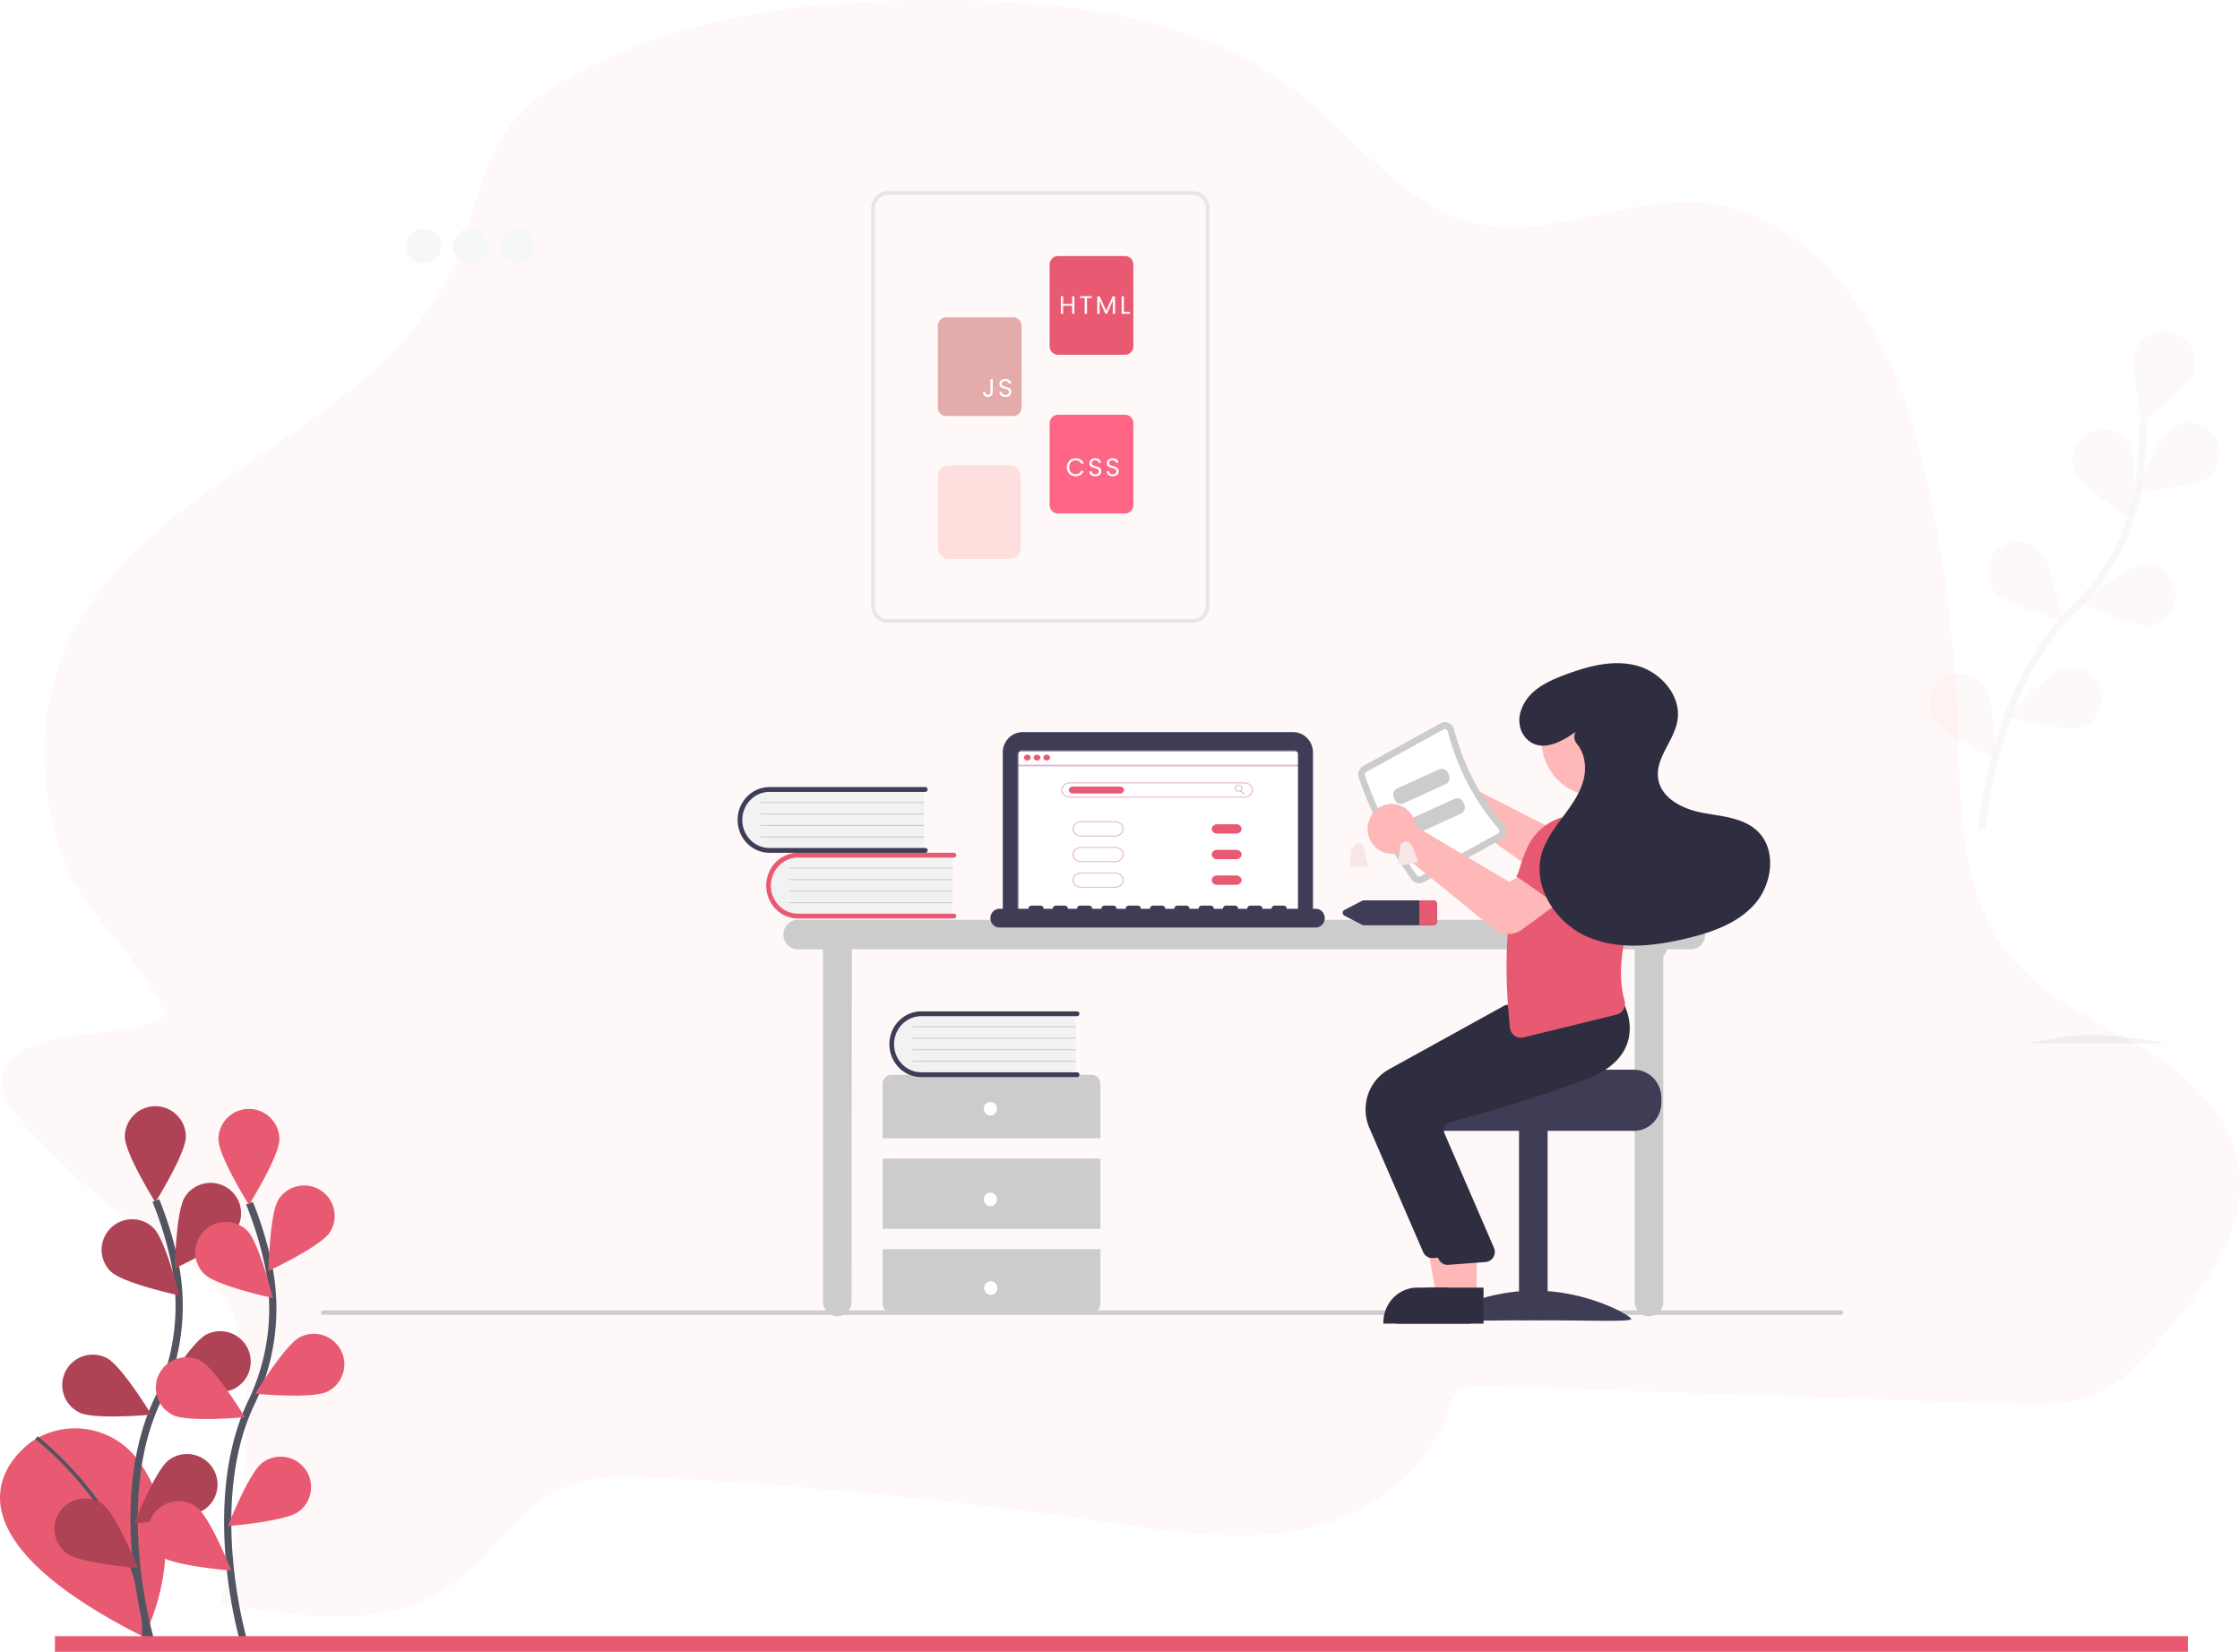<svg xmlns="http://www.w3.org/2000/svg" xmlns:xlink="http://www.w3.org/1999/xlink" width="621" height="458" fill="none" viewBox="0 0 621 458">
  <g clip-path="url(#a)">
    <path fill="#FFB9B9" d="M17.163 287.565C9.717 288.774.38 292.233.465 300.273c.044 4.079 2.756 7.557 5.393 10.538a200.346 200.346 0 0 0 38.055 33.58c6.714 4.544 13.931 8.89 18.392 15.913 4.462 7.023 5.585 15.962 5.939 24.467a187.895 187.895 0 0 1-7.037 59.666c21.86 4.159 46.241 7.804 64.459-5.331 10.908-7.867 18.286-21.046 30.442-26.501 8.116-3.645 17.306-3.323 26.154-2.858a1370.107 1370.107 0 0 1 125.343 12.398c17.455 2.542 35.245 5.418 52.514 2.133 17.269-3.286 34.258-14.004 40.625-31.38.98-2.678 1.861-5.666 4.058-7.277 1.986-1.439 4.586-1.407 6.999-1.321l145.87 5.009c7.992.273 16.263.496 23.579-2.789 7.092-3.181 12.547-9.299 17.796-15.293 12.007-13.675 24.92-30.499 21.389-49.059-2.823-14.878-15.444-25.274-27.96-32.551-12.516-7.278-26.322-13.235-35.518-24.87-13.992-17.711-13.44-43.059-14.309-66.038a366.533 366.533 0 0 0-7.663-61.885c-3.791-17.909-9.072-35.842-18.944-50.968-9.873-15.125-24.97-27.238-42.046-29.457-22.301-2.902-44.72 10.996-66.537 5.095-18.429-4.96-31.113-22.583-46.383-34.795C333.952 5.003 298.36.46 264.709.043 229.03-.409 192.408 3.2 160.607 19.936c-7.285 3.831-14.409 8.468-19.453 15.237-7.732 10.383-9.606 24.331-14.663 36.469-20.384 48.873-86.679 59.411-108.198 107.763-7.639 17.153-7.564 37.157-1.998 55.171 5.988 19.384 22.84 30.09 29.523 46.988-7.191 4.625-19.936 4.581-28.655 6.001Z" opacity=".1"/>
    <g opacity=".2">
      <path stroke="#535461" stroke-miterlimit="10" stroke-width="2" d="M549.493 229.933s2.978-39.531 25.341-61.011a60.05 60.05 0 0 0 17.89-33.53 100.984 100.984 0 0 0 1.241-18.43" opacity=".2"/>
      <path fill="#E85A71" d="M608 103.343c-1.65 4.34-14.334 14.016-14.334 14.016s-3.102-15.627-1.464-19.985a8.454 8.454 0 0 1 15.603-.487 8.427 8.427 0 0 1 .201 6.456H608Zm3.922 29.08c-3.754 2.765-19.658 3.98-19.658 3.98s5.889-14.81 9.643-17.575a8.455 8.455 0 0 1 9.374-.427 8.43 8.43 0 0 1 3.983 8.488 8.44 8.44 0 0 1-3.342 5.528v.006Zm-16.189 41.05c-4.641.49-18.982-6.478-18.982-6.478s12.566-9.813 17.201-10.309a8.442 8.442 0 0 1 9.292 7.504 8.431 8.431 0 0 1-1.831 6.195 8.453 8.453 0 0 1-5.68 3.088Zm-19.248 28.304c-4.493 1.24-19.807-3.18-19.807-3.18s10.723-11.778 15.215-13.061a8.458 8.458 0 0 1 6.42.756 8.445 8.445 0 0 1 4.265 8.353 8.426 8.426 0 0 1-3.157 5.636 8.442 8.442 0 0 1-2.936 1.496Zm-1.13-70.792c1.98 4.221 15.37 12.875 15.37 12.875s1.905-15.82-.074-20.041a8.414 8.414 0 0 0-1.955-2.651 8.447 8.447 0 0 0-11.933.546 8.437 8.437 0 0 0-1.408 9.271Zm-22.096 33.387c3.152 3.435 18.522 7.693 18.522 7.693s-2.922-15.665-6.074-19.099a8.452 8.452 0 0 0-11.936-.517 8.435 8.435 0 0 0-.518 11.923h.006Zm-17.014 35.39c2.525 3.918 16.958 10.706 16.958 10.706s-.229-15.931-2.755-19.837a8.458 8.458 0 0 0-11.678-2.523 8.44 8.44 0 0 0-3.681 5.311 8.431 8.431 0 0 0 1.156 6.356v-.013Z" opacity=".2"/>
    </g>
    <path fill="#F6F7F9" d="M117.5 73.099a4.856 4.856 0 0 0 4.859-4.854 4.856 4.856 0 0 0-4.859-4.854 4.856 4.856 0 0 0-4.858 4.854 4.856 4.856 0 0 0 4.858 4.854Zm12.944 0a4.856 4.856 0 0 0 4.858-4.854 4.856 4.856 0 0 0-4.858-4.854 4.856 4.856 0 0 0-4.859 4.854 4.856 4.856 0 0 0 4.859 4.854Zm12.95 0a4.856 4.856 0 0 0 4.858-4.854 4.856 4.856 0 0 0-4.858-4.854 4.856 4.856 0 0 0-4.859 4.854 4.856 4.856 0 0 0 4.859 4.854Z"/>
    <path fill="#E85A71" d="M9.692 399.104s-35.778 21.566 30.176 54.768c0 0 14.532-26.954-1.533-48.929a21.675 21.675 0 0 0-28.103-6.149l-.54.31Z"/>
    <path stroke="#535461" stroke-miterlimit="10" d="M10.102 398.645s30.622 23.401 29.784 55.22"/>
    <path stroke="#535461" stroke-miterlimit="10" stroke-width="2" d="M41.6 454.262s-11.213-38.056 2.084-66.019a60.016 60.016 0 0 0 4.865-37.684 100.966 100.966 0 0 0-5.343-17.686"/>
    <path fill="#E85A71" d="M51.508 315.163c0 4.661-8.445 18.175-8.445 18.175s-8.445-13.514-8.445-18.175c0-2.239.89-4.385 2.475-5.968a8.452 8.452 0 0 1 14.422 5.968h-.007ZM65.47 341c-2.538 3.912-16.977 10.669-16.977 10.669s.26-15.932 2.799-19.837a8.453 8.453 0 0 1 11.681-2.495 8.442 8.442 0 0 1 3.668 5.318 8.43 8.43 0 0 1-1.17 6.351V341Zm-.608 44.112c-4.163 2.102-20.048.62-20.048.62s8.277-13.638 12.44-15.72a8.451 8.451 0 0 1 11.347 3.735 8.438 8.438 0 0 1-3.739 11.334v.031Zm-7.986 33.276c-3.723 2.771-19.651 4.024-19.651 4.024s5.851-14.822 9.605-17.593a8.454 8.454 0 0 1 11.815 1.767 8.438 8.438 0 0 1 1.562 6.267 8.437 8.437 0 0 1-3.33 5.535Zm-26.117-65.814c3.345 3.248 18.938 6.614 18.938 6.614s-3.816-15.497-7.167-18.721a8.456 8.456 0 0 0-11.954.164 8.45 8.45 0 0 0-2.394 6.006 8.432 8.432 0 0 0 2.558 5.937h.019Zm-8.849 39.035c4.164 2.101 20.049.62 20.049.62s-8.278-13.638-12.442-15.721a8.448 8.448 0 0 0-11.346 3.735 8.431 8.431 0 0 0 3.74 11.335v.031Zm-3.381 39.116c3.723 2.771 19.651 4.023 19.651 4.023s-5.851-14.822-9.605-17.593a8.454 8.454 0 0 0-11.815 1.767 8.432 8.432 0 0 0 1.769 11.803Z"/>
    <path fill="#000" d="M51.508 315.163c0 4.661-8.445 18.175-8.445 18.175s-8.445-13.514-8.445-18.175c0-2.239.89-4.385 2.475-5.968a8.452 8.452 0 0 1 14.422 5.968h-.007ZM65.47 341c-2.538 3.912-16.977 10.669-16.977 10.669s.26-15.932 2.799-19.837a8.453 8.453 0 0 1 11.681-2.495 8.442 8.442 0 0 1 3.668 5.318 8.43 8.43 0 0 1-1.17 6.351V341Zm-.608 44.112c-4.163 2.102-20.048.62-20.048.62s8.277-13.638 12.44-15.72a8.451 8.451 0 0 1 11.347 3.735 8.438 8.438 0 0 1-3.739 11.334v.031Zm-7.986 33.276c-3.723 2.771-19.651 4.024-19.651 4.024s5.851-14.822 9.605-17.593a8.454 8.454 0 0 1 11.815 1.767 8.438 8.438 0 0 1 1.562 6.267 8.437 8.437 0 0 1-3.33 5.535Zm-26.117-65.814c3.345 3.248 18.938 6.614 18.938 6.614s-3.816-15.497-7.167-18.721a8.456 8.456 0 0 0-11.954.164 8.45 8.45 0 0 0-2.394 6.006 8.432 8.432 0 0 0 2.558 5.937h.019Zm-8.849 39.035c4.164 2.101 20.049.62 20.049.62s-8.278-13.638-12.442-15.721a8.448 8.448 0 0 0-11.346 3.735 8.431 8.431 0 0 0 3.74 11.335v.031Zm-3.381 39.116c3.723 2.771 19.651 4.023 19.651 4.023s-5.851-14.822-9.605-17.593a8.454 8.454 0 0 0-11.815 1.767 8.432 8.432 0 0 0 1.769 11.803Z" opacity=".25"/>
    <path stroke="#535461" stroke-miterlimit="10" stroke-width="2" d="M67.542 454.987s-11.213-38.03 2.103-66.019a60.015 60.015 0 0 0 4.865-37.684 100.981 100.981 0 0 0-5.342-17.685"/>
    <path fill="#E85A71" d="M77.452 315.907c0 4.661-8.445 18.175-8.445 18.175s-8.446-13.514-8.446-18.175c0-2.239.89-4.385 2.475-5.968a8.451 8.451 0 0 1 14.422 5.968h-.006Zm13.968 25.812c-2.538 3.912-16.978 10.669-16.978 10.669s.261-15.932 2.799-19.837a8.451 8.451 0 0 1 11.681-2.495 8.432 8.432 0 0 1 2.498 11.67v-.007Zm-.615 44.112c-4.163 2.102-20.048.62-20.048.62s8.277-13.638 12.441-15.721a8.474 8.474 0 0 1 9.33 1.151 8.447 8.447 0 0 1-1.723 13.95Zm-7.985 33.283c-3.724 2.771-19.652 4.023-19.652 4.023s5.851-14.822 9.605-17.593a8.453 8.453 0 0 1 11.815 1.767 8.436 8.436 0 0 1 .448 9.366 8.439 8.439 0 0 1-2.216 2.437Zm-26.106-65.821c3.345 3.248 18.938 6.614 18.938 6.614s-3.816-15.497-7.167-18.721a8.471 8.471 0 0 0-9.237-1.704 8.46 8.46 0 0 0-4.512 4.633 8.442 8.442 0 0 0 1.96 9.178h.018Zm-8.861 39.035c4.164 2.101 20.05.62 20.05.62s-8.279-13.638-12.442-15.721a8.456 8.456 0 0 0-6.447-.48 8.445 8.445 0 0 0-4.9 4.215 8.431 8.431 0 0 0 3.74 11.335v.031Zm-3.381 39.122c3.723 2.771 19.652 4.023 19.652 4.023s-5.852-14.822-9.606-17.593a8.454 8.454 0 0 0-11.814 1.767 8.432 8.432 0 0 0 1.768 11.803Zm562.101 22.211H15.227V458h591.346v-4.339Z"/>
    <path fill="#000" d="M561.903 289.263s1.954-.471 11.746-1.94c9.792-1.469 26.936 1.959 26.936 1.959" opacity=".05"/>
    <g clip-path="url(#b)">
      <path fill="#CCC" d="M510.39 364.592H89.61a.6.6 0 0 1-.431-.184.639.639 0 0 1 0-.888.6.6 0 0 1 .43-.184H510.39c.162 0 .317.066.431.184a.636.636 0 0 1 0 .888.599.599 0 0 1-.431.184Z"/>
      <path fill="#CCC" d="M468.742 255.041h-247.59a3.91 3.91 0 0 0-2.803 1.195 4.15 4.15 0 0 0-1.161 2.888 4.15 4.15 0 0 0 1.161 2.887 3.91 3.91 0 0 0 2.803 1.196h7.013v97.678c0 1.083.418 2.121 1.161 2.887a3.91 3.91 0 0 0 2.803 1.196c1.052 0 2.06-.431 2.803-1.196a4.148 4.148 0 0 0 1.161-2.887l.06-97.678h217.038v97.678c0 1.083.418 2.121 1.161 2.887a3.91 3.91 0 0 0 2.803 1.196c1.052 0 2.06-.431 2.803-1.196a4.143 4.143 0 0 0 1.161-2.887v-95.526l1.153-2.152h6.47a3.91 3.91 0 0 0 2.803-1.196 4.15 4.15 0 0 0 1.161-2.887 4.15 4.15 0 0 0-1.161-2.888 3.91 3.91 0 0 0-2.803-1.195Z"/>
      <path fill="#3F3D56" d="M358.52 257h-75.04a5.4 5.4 0 0 1-3.873-1.66 5.766 5.766 0 0 1-1.607-4.001v-42.678a5.766 5.766 0 0 1 1.607-4.001 5.4 5.4 0 0 1 3.873-1.66h75.04a5.4 5.4 0 0 1 3.873 1.66 5.766 5.766 0 0 1 1.607 4.001v42.678a5.766 5.766 0 0 1-1.607 4.001 5.4 5.4 0 0 1-3.873 1.66Z"/>
      <path fill="#fff" d="M358.73 208h-75.46a1.26 1.26 0 0 0-.897.381 1.314 1.314 0 0 0-.373.915v42.408c.001.343.135.672.373.915s.56.38.897.381h75.46a1.26 1.26 0 0 0 .897-.381c.238-.243.372-.572.373-.915v-42.408a1.314 1.314 0 0 0-.373-.915 1.26 1.26 0 0 0-.897-.381Z"/>
      <path fill="#3F3D56" d="M364.738 251.969h-8.006a.878.878 0 0 0-.246-.613.831.831 0 0 0-.596-.255h-2.528a.83.83 0 0 0-.596.255.879.879 0 0 0-.247.613h-2.528a.879.879 0 0 0-.247-.613.83.83 0 0 0-.596-.255h-2.528a.83.83 0 0 0-.595.255.879.879 0 0 0-.247.613h-2.528a.879.879 0 0 0-.247-.613.83.83 0 0 0-.596-.255h-2.528a.831.831 0 0 0-.596.255.879.879 0 0 0-.247.613h-2.528a.878.878 0 0 0-.246-.613.831.831 0 0 0-.596-.255h-2.528a.83.83 0 0 0-.596.255.879.879 0 0 0-.247.613h-2.528a.879.879 0 0 0-.247-.613.83.83 0 0 0-.596-.255h-2.528a.83.83 0 0 0-.595.255.879.879 0 0 0-.247.613h-2.528a.879.879 0 0 0-.247-.613.83.83 0 0 0-.596-.255h-2.528a.831.831 0 0 0-.596.255.879.879 0 0 0-.247.613h-2.528a.878.878 0 0 0-.246-.613.831.831 0 0 0-.596-.255h-2.528a.83.83 0 0 0-.596.255.879.879 0 0 0-.247.613h-2.528a.879.879 0 0 0-.247-.613.83.83 0 0 0-.596-.255h-2.528a.833.833 0 0 0-.596.255.878.878 0 0 0-.246.613h-2.528a.879.879 0 0 0-.247-.613.831.831 0 0 0-.596-.255h-2.528a.83.83 0 0 0-.596.255.879.879 0 0 0-.247.613h-2.528a.875.875 0 0 0-.247-.613.83.83 0 0 0-.595-.255h-2.528a.83.83 0 0 0-.596.255.879.879 0 0 0-.247.613h-2.528a.879.879 0 0 0-.247-.613.83.83 0 0 0-.596-.255h-2.528a.831.831 0 0 0-.596.255.878.878 0 0 0-.246.613H277.1a2.491 2.491 0 0 0-1.785.764 2.647 2.647 0 0 0-.739 1.84c0 .69.266 1.352.739 1.84a2.491 2.491 0 0 0 1.785.764h87.638c.67 0 1.313-.274 1.787-.762a2.643 2.643 0 0 0 .741-1.842 2.64 2.64 0 0 0-.741-1.841 2.492 2.492 0 0 0-1.787-.763Z"/>
      <path fill="#F2F2F2" d="M264.068 236.847v17.291h-42.055a8.189 8.189 0 0 1-3.302-.57 8.374 8.374 0 0 1-2.824-1.853 8.658 8.658 0 0 1-1.896-2.843 8.865 8.865 0 0 1-.668-3.38c0-1.161.227-2.31.668-3.379a8.658 8.658 0 0 1 1.896-2.843 8.36 8.36 0 0 1 2.824-1.853 8.189 8.189 0 0 1 3.302-.57h42.055Z"/>
      <path fill="#E85A71" d="M265.102 254.005a.676.676 0 0 1-.189.47.637.637 0 0 1-.457.195h-43.191a8.713 8.713 0 0 1-6.254-2.669 9.248 9.248 0 0 1-2.591-6.442c0-2.416.932-4.733 2.591-6.442a8.713 8.713 0 0 1 6.254-2.669h43.191a.64.64 0 0 1 .457.195.677.677 0 0 1 0 .941.64.64 0 0 1-.457.195h-43.191a7.44 7.44 0 0 0-5.337 2.281 7.902 7.902 0 0 0-2.21 5.499c0 2.063.795 4.041 2.21 5.499a7.445 7.445 0 0 0 5.337 2.282h43.191c.171 0 .336.07.457.195a.674.674 0 0 1 .189.47Z"/>
      <path fill="#CCC" d="M264.069 240.837h-45.193a.129.129 0 0 1-.092-.038.144.144 0 0 1-.038-.095.139.139 0 0 1 .038-.094.15.15 0 0 1 .042-.029.144.144 0 0 1 .05-.01h45.193a.132.132 0 0 1 .128.133.136.136 0 0 1-.037.094.126.126 0 0 1-.091.039Zm0 3.193h-45.193a.144.144 0 0 1-.05-.01.15.15 0 0 1-.042-.029.139.139 0 0 1-.038-.094.144.144 0 0 1 .038-.095.129.129 0 0 1 .092-.038h45.193c.034 0 .067.014.091.039a.136.136 0 0 1 0 .187.132.132 0 0 1-.091.04Zm0 3.192h-45.193a.144.144 0 0 1-.05-.01.15.15 0 0 1-.042-.029.139.139 0 0 1-.038-.094.134.134 0 0 1 .08-.124.123.123 0 0 1 .05-.009h45.193c.034 0 .067.014.091.039a.134.134 0 0 1 .037.094.132.132 0 0 1-.128.133Zm0 3.192h-45.193a.144.144 0 0 1-.05-.01.15.15 0 0 1-.042-.029.139.139 0 0 1-.038-.094.144.144 0 0 1 .038-.095.129.129 0 0 1 .092-.038h45.193c.034 0 .067.014.091.039a.136.136 0 0 1 .037.094.132.132 0 0 1-.128.133Z"/>
      <path fill="#F2F2F2" d="M256.141 218.631v17.29h-42.055a8.176 8.176 0 0 1-3.303-.569 8.387 8.387 0 0 1-2.824-1.854 8.644 8.644 0 0 1-1.896-2.842 8.886 8.886 0 0 1 0-6.76 8.654 8.654 0 0 1 1.896-2.842 8.369 8.369 0 0 1 2.824-1.853 8.176 8.176 0 0 1 3.303-.57h42.055Z"/>
      <path fill="#3F3D56" d="M257.174 235.788a.677.677 0 0 1-.189.471.638.638 0 0 1-.457.194h-43.191a8.62 8.62 0 0 1-3.385-.693 8.83 8.83 0 0 1-2.869-1.975 9.127 9.127 0 0 1-1.918-2.956 9.356 9.356 0 0 1 0-6.973 9.138 9.138 0 0 1 1.918-2.956 8.83 8.83 0 0 1 2.869-1.975 8.639 8.639 0 0 1 3.385-.693h43.191c.172 0 .336.07.457.195a.676.676 0 0 1 0 .94.635.635 0 0 1-.457.195h-43.191a7.444 7.444 0 0 0-5.337 2.281 7.902 7.902 0 0 0-2.21 5.5c0 2.062.795 4.04 2.21 5.499a7.444 7.444 0 0 0 5.337 2.281h43.191c.172 0 .336.07.457.195a.676.676 0 0 1 .189.47Z"/>
      <path fill="#CCC" d="M256.141 222.621h-45.193a.134.134 0 0 1-.049-.01.155.155 0 0 1-.043-.029.139.139 0 0 1-.038-.094.145.145 0 0 1 .038-.095.133.133 0 0 1 .092-.038h45.193c.034 0 .067.014.091.039a.136.136 0 0 1 .037.094.132.132 0 0 1-.128.133Zm0 3.192h-45.193a.133.133 0 0 1-.092-.038.145.145 0 0 1-.038-.095.139.139 0 0 1 .038-.094.136.136 0 0 1 .043-.029.116.116 0 0 1 .049-.01h45.193c.034 0 .067.014.091.039a.136.136 0 0 1 .037.094.136.136 0 0 1-.037.094.126.126 0 0 1-.091.039Zm0 3.192h-45.193a.116.116 0 0 1-.049-.01.136.136 0 0 1-.043-.029.139.139 0 0 1-.038-.094.139.139 0 0 1 .038-.094.121.121 0 0 1 .043-.029.116.116 0 0 1 .049-.01h45.193c.034 0 .067.014.091.039a.136.136 0 0 1 .037.094.136.136 0 0 1-.037.094.126.126 0 0 1-.091.039Zm0 3.192h-45.193a.133.133 0 0 1-.092-.038.145.145 0 0 1-.038-.095.139.139 0 0 1 .038-.094.136.136 0 0 1 .043-.029.116.116 0 0 1 .049-.01h45.193c.034 0 .067.014.091.039a.136.136 0 0 1 .037.094.136.136 0 0 1-.037.094.126.126 0 0 1-.091.039Zm48.922 83.399V300.52c0-.666-.257-1.305-.714-1.777a2.405 2.405 0 0 0-1.725-.735H247.13c-.647 0-1.268.264-1.725.735a2.552 2.552 0 0 0-.715 1.777v15.076h60.373Zm0 5.653H244.69v19.473h60.373v-19.473Zm-60.373 25.126v15.076c0 .667.257 1.306.715 1.777a2.404 2.404 0 0 0 1.725.736h55.494c.647 0 1.267-.265 1.725-.736.457-.471.714-1.11.714-1.777v-15.076H244.69Z"/>
      <path fill="#fff" d="M274.572 309.314c1.011 0 1.83-.843 1.83-1.884s-.819-1.885-1.83-1.885c-1.01 0-1.829.844-1.829 1.885s.819 1.884 1.829 1.884Zm0 25.127c1.011 0 1.83-.844 1.83-1.885s-.819-1.884-1.83-1.884c-1.01 0-1.829.843-1.829 1.884s.819 1.885 1.829 1.885Zm.098 24.594c1.011 0 1.83-.844 1.83-1.885s-.819-1.884-1.83-1.884c-1.01 0-1.829.843-1.829 1.884s.819 1.885 1.829 1.885Z"/>
      <path fill="#F2F2F2" d="M298.219 280.818v17.291h-42.055a8.193 8.193 0 0 1-3.303-.57 8.37 8.37 0 0 1-2.823-1.853 8.677 8.677 0 0 1-1.897-2.843 8.883 8.883 0 0 1 0-6.759 8.677 8.677 0 0 1 1.897-2.843 8.355 8.355 0 0 1 2.823-1.853 8.193 8.193 0 0 1 3.303-.57h42.055Z"/>
      <path fill="#3F3D56" d="M299.252 297.976a.676.676 0 0 1-.189.47.64.64 0 0 1-.457.195h-43.191a8.612 8.612 0 0 1-3.387-.692 8.825 8.825 0 0 1-2.872-1.974 9.137 9.137 0 0 1-1.92-2.957 9.387 9.387 0 0 1-.674-3.488 9.387 9.387 0 0 1 .674-3.488 9.137 9.137 0 0 1 1.92-2.957 8.825 8.825 0 0 1 2.872-1.974 8.612 8.612 0 0 1 3.387-.692h43.191c.171 0 .336.07.457.195a.676.676 0 0 1 0 .94.637.637 0 0 1-.457.195h-43.191a7.445 7.445 0 0 0-5.337 2.282 7.902 7.902 0 0 0-2.21 5.499c0 2.062.795 4.04 2.21 5.499a7.445 7.445 0 0 0 5.337 2.282h43.191a.64.64 0 0 1 .457.194.677.677 0 0 1 .189.471Z"/>
      <path fill="#CCC" d="M298.219 284.808h-45.193a.124.124 0 0 1-.092-.039.123.123 0 0 1-.028-.043.125.125 0 0 1-.01-.051c0-.017.003-.035.01-.051a.132.132 0 0 1 .07-.072.124.124 0 0 1 .05-.01h45.193c.034 0 .067.014.091.039a.136.136 0 0 1 .037.094.136.136 0 0 1-.037.094.126.126 0 0 1-.091.039Zm0 3.192h-45.193a.123.123 0 0 1-.05-.009.133.133 0 0 1-.08-.124c0-.017.003-.035.01-.051a.123.123 0 0 1 .028-.043.15.15 0 0 1 .042-.029.144.144 0 0 1 .05-.01h45.193a.132.132 0 0 1 .128.133.134.134 0 0 1-.037.094.126.126 0 0 1-.091.039Zm0 3.192h-45.193a.143.143 0 0 1-.05-.009.127.127 0 0 1-.07-.073.125.125 0 0 1-.01-.051c0-.017.003-.035.01-.051a.123.123 0 0 1 .028-.043.15.15 0 0 1 .042-.029.144.144 0 0 1 .05-.01h45.193a.132.132 0 0 1 .128.133.134.134 0 0 1-.037.094.126.126 0 0 1-.091.039Zm0 3.193h-45.193a.144.144 0 0 1-.05-.01.15.15 0 0 1-.042-.029.132.132 0 0 1-.038-.094.134.134 0 0 1 .08-.124.123.123 0 0 1 .05-.009h45.193c.034 0 .067.014.091.039a.134.134 0 0 1 .037.094.132.132 0 0 1-.128.133Z"/>
      <path fill="#E6E6E6" d="M241.524 167.966V57.725a4.805 4.805 0 0 1 1.345-3.34A4.526 4.526 0 0 1 246.111 53h84.601c1.216.001 2.381.5 3.241 1.385a4.8 4.8 0 0 1 1.345 3.34v110.241a4.802 4.802 0 0 1-1.345 3.339 4.52 4.52 0 0 1-3.241 1.385h-84.601a4.523 4.523 0 0 1-3.242-1.385 4.806 4.806 0 0 1-1.345-3.339Zm4.587-113.916a3.519 3.519 0 0 0-2.521 1.077 3.734 3.734 0 0 0-1.046 2.598v110.241a3.735 3.735 0 0 0 1.046 2.597 3.522 3.522 0 0 0 2.521 1.078h84.601a3.524 3.524 0 0 0 2.521-1.078 3.735 3.735 0 0 0 1.046-2.597V57.725a3.734 3.734 0 0 0-1.046-2.598 3.52 3.52 0 0 0-2.521-1.077h-84.601Z"/>
      <path fill="#E85A71" d="M291 95.998V73.362a2.402 2.402 0 0 1 .672-1.67 2.263 2.263 0 0 1 1.621-.692h18.623c.608 0 1.191.25 1.621.693a2.4 2.4 0 0 1 .672 1.67v22.635a2.402 2.402 0 0 1-.672 1.67 2.263 2.263 0 0 1-1.621.693h-18.623a2.264 2.264 0 0 1-1.621-.693 2.402 2.402 0 0 1-.672-1.67Z"/>
      <path fill="#FCFAFA" d="M297.865 82.121V87h-.637v-2.212h-2.485V87h-.637v-4.879h.637v2.142h2.485v-2.142h.637Zm4.818 0v.518h-1.33V87h-.637v-4.361h-1.337v-.518h3.304Zm6.46.035V87h-.637v-3.612L306.896 87h-.448l-1.617-3.619V87h-.637v-4.844h.686l1.792 4.004 1.792-4.004h.679Zm2.445 4.326h1.708V87h-2.345v-4.879h.637v4.361Z"/>
      <path fill="#E4ABAB" d="M260 112.998V90.362a2.406 2.406 0 0 1 .672-1.67 2.263 2.263 0 0 1 1.621-.692h18.623c.608 0 1.191.25 1.621.693a2.4 2.4 0 0 1 .672 1.67v22.635a2.402 2.402 0 0 1-.672 1.67 2.264 2.264 0 0 1-1.621.693h-18.623a2.264 2.264 0 0 1-1.621-.693 2.406 2.406 0 0 1-.672-1.67Z"/>
      <path fill="#FF6584" d="M291 139.998v-22.636a2.406 2.406 0 0 1 .672-1.669 2.264 2.264 0 0 1 1.621-.693h18.623c.608.001 1.191.25 1.621.693.429.443.671 1.043.672 1.669v22.636a2.406 2.406 0 0 1-.672 1.67 2.264 2.264 0 0 1-1.621.693h-18.623a2.264 2.264 0 0 1-1.621-.693 2.406 2.406 0 0 1-.672-1.67Z"/>
      <path fill="#fff" d="M295.762 129.557c0-.476.107-.903.322-1.281.214-.383.506-.681.875-.896a2.436 2.436 0 0 1 1.239-.322c.532 0 .996.128 1.393.385.396.257.686.621.868 1.092h-.763a1.535 1.535 0 0 0-.588-.679c-.252-.159-.556-.238-.91-.238-.341 0-.647.079-.917.238a1.659 1.659 0 0 0-.637.679c-.154.289-.231.63-.231 1.022 0 .387.077.728.231 1.022.154.289.366.513.637.672.27.159.576.238.917.238.354 0 .658-.077.91-.231.256-.159.452-.385.588-.679h.763a2.213 2.213 0 0 1-.868 1.085c-.397.252-.861.378-1.393.378-.453 0-.866-.105-1.239-.315a2.35 2.35 0 0 1-.875-.889 2.544 2.544 0 0 1-.322-1.281Zm7.919 2.492a2.15 2.15 0 0 1-.868-.168 1.485 1.485 0 0 1-.595-.476 1.243 1.243 0 0 1-.224-.707h.679a.92.92 0 0 0 .28.581c.168.154.411.231.728.231.304 0 .542-.075.714-.224a.742.742 0 0 0 .266-.588.662.662 0 0 0-.154-.455.979.979 0 0 0-.385-.266 5.884 5.884 0 0 0-.623-.196 5.66 5.66 0 0 1-.777-.252 1.296 1.296 0 0 1-.497-.392c-.135-.182-.203-.425-.203-.728a1.257 1.257 0 0 1 .77-1.183c.248-.112.53-.168.847-.168.458 0 .831.114 1.12.343.294.229.46.532.497.91h-.7a.74.74 0 0 0-.294-.49c-.172-.145-.401-.217-.686-.217-.266 0-.483.07-.651.21-.168.135-.252.327-.252.574 0 .177.049.322.147.434.103.112.227.198.371.259.15.056.357.121.623.196.322.089.581.177.777.266.196.084.364.217.504.399.14.177.21.42.21.728 0 .238-.063.462-.189.672-.126.21-.312.38-.56.511a1.843 1.843 0 0 1-.875.196Zm4.836 0a2.15 2.15 0 0 1-.868-.168 1.485 1.485 0 0 1-.595-.476 1.235 1.235 0 0 1-.224-.707h.679a.915.915 0 0 0 .28.581c.168.154.411.231.728.231.303 0 .541-.075.714-.224a.745.745 0 0 0 .266-.588.662.662 0 0 0-.154-.455.986.986 0 0 0-.385-.266 5.96 5.96 0 0 0-.623-.196 5.66 5.66 0 0 1-.777-.252 1.296 1.296 0 0 1-.497-.392c-.135-.182-.203-.425-.203-.728a1.257 1.257 0 0 1 .77-1.183c.247-.112.53-.168.847-.168.457 0 .831.114 1.12.343.294.229.46.532.497.91h-.7a.74.74 0 0 0-.294-.49c-.173-.145-.401-.217-.686-.217-.266 0-.483.07-.651.21-.168.135-.252.327-.252.574 0 .177.049.322.147.434.103.112.226.198.371.259.149.056.357.121.623.196.322.089.581.177.777.266.196.084.364.217.504.399.14.177.21.42.21.728 0 .238-.063.462-.189.672-.126.21-.313.38-.56.511a1.843 1.843 0 0 1-.875.196Z"/>
      <path fill="#3F3D56" d="M397.306 249.64h-19.161c-.182 0-.361.043-.524.125l-4.836 2.494a.889.889 0 0 0-.391.335.928.928 0 0 0 0 1.001.889.889 0 0 0 .391.335l4.836 2.494c.163.083.342.126.524.125h19.161a.986.986 0 0 0 .722-.256c.198-.18.32-.433.339-.705v-4.987a1.052 1.052 0 0 0-.339-.705.986.986 0 0 0-.722-.256Z"/>
      <path fill="#E85A71" d="M398.367 250.601v4.987a1.052 1.052 0 0 1-.339.705.986.986 0 0 1-.722.256h-3.818v-6.91h3.818a.991.991 0 0 1 .722.257c.198.18.32.433.339.705Z"/>
      <path fill="#FFB8B8" d="M397.161 212.327a6.543 6.543 0 0 1 5.485.077 6.74 6.74 0 0 1 2.241 1.737 6.992 6.992 0 0 1 1.355 2.529c.085.296.151.597.195.902l26.795 13.686 6.201-4.233 7.715 9.15-9.468 7.92a6.678 6.678 0 0 1-4.004 1.545 6.652 6.652 0 0 1-4.107-1.222l-27.186-19.365a6.227 6.227 0 0 1-.619.232 6.516 6.516 0 0 1-2.795.24 6.568 6.568 0 0 1-2.646-.958 6.79 6.79 0 0 1-2.035-1.988 7.016 7.016 0 0 1-1.068-2.671 6.981 6.981 0 0 1-.099-.842 7.091 7.091 0 0 1 .994-4.022 6.79 6.79 0 0 1 3.046-2.717Z"/>
      <path fill="#3F3D56" d="M452.97 296.593h-29.278c0 .867-30.174 1.571-30.174 1.571a7.92 7.92 0 0 0-1.287 1.256 7.944 7.944 0 0 0-1.769 5.025v1.257a7.976 7.976 0 0 0 2.234 5.551 7.512 7.512 0 0 0 5.389 2.3h54.885a7.514 7.514 0 0 0 5.388-2.301 7.978 7.978 0 0 0 2.234-5.55v-1.257a7.98 7.98 0 0 0-2.235-5.549 7.524 7.524 0 0 0-5.387-2.303Z"/>
      <path fill="#3F3D56" d="M421.122 366.006h7.928v-52.765h-7.928v52.765Z"/>
      <path fill="#3F3D56" d="M398.559 365.72c0 .882 12.013.341 26.832.341s26.832.541 26.832-.341c0-.883-12.013-7.879-26.832-7.879s-26.832 6.996-26.832 7.879Z"/>
      <path fill="#FFB8B8" d="m405.715 359.535-7.476-.001-3.557-19.973 11.034.001-.001 19.973Z"/>
      <path fill="#2F2E41" d="m407.622 367-24.106-.001v-.314c0-1.269.242-2.526.714-3.699a9.684 9.684 0 0 1 2.034-3.135 9.351 9.351 0 0 1 3.044-2.095 9.142 9.142 0 0 1 3.591-.736l14.724.001-.001 9.979Zm-13.089-19.851-14.905-34.427a12.97 12.97 0 0 1-.385-9.182c.997-3.001 3.054-5.506 5.763-7.015l32.329-17.857 14.753-1.292 13.608-1.274.098.171c.125.218 3.051 5.424 1.073 11.132-1.5 4.329-5.402 7.711-11.598 10.051-14.461 5.462-31.167 10.131-37.679 11.884a2.087 2.087 0 0 0-.789.404 2.235 2.235 0 0 0-.797 1.567c-.021.303.019.607.118.892l13.847 32.045a2.894 2.894 0 0 1-.256 2.483 2.791 2.791 0 0 1-.886.9 2.691 2.691 0 0 1-1.181.405l-10.346.776a2.696 2.696 0 0 1-1.756-.443 2.806 2.806 0 0 1-1.011-1.22Z"/>
      <path fill="#FFB8B8" d="m409.374 359.535-7.476-.001-3.557-19.973 11.035.001-.002 19.973Z"/>
      <path fill="#2F2E41" d="m411.281 367-24.107-.001v-.314c0-1.269.243-2.526.715-3.699a9.668 9.668 0 0 1 2.034-3.135 9.34 9.34 0 0 1 3.044-2.095 9.137 9.137 0 0 1 3.59-.736h.001l14.724.001-.001 9.979Zm-12.479-17.966-14.904-34.428a12.968 12.968 0 0 1-.386-9.181c.997-3.002 3.054-5.506 5.763-7.015l32.329-17.857 14.753-1.293 13.608-1.274.098.171c.125.219 3.051 5.424 1.074 11.132-1.501 4.33-5.403 7.712-11.599 10.052-14.461 5.462-31.167 10.13-37.679 11.883a2.1 2.1 0 0 0-1.348 1.106 2.252 2.252 0 0 0-.12 1.758l13.847 32.045a2.892 2.892 0 0 1-.256 2.482 2.804 2.804 0 0 1-.886.901 2.69 2.69 0 0 1-1.181.404l-10.346.776a2.674 2.674 0 0 1-1.755-.443 2.804 2.804 0 0 1-1.012-1.219Z"/>
      <path fill="#CCC" d="M391.373 243.861a106.292 106.292 0 0 1-14.682-28.224 2.778 2.778 0 0 1 .041-1.861 2.673 2.673 0 0 1 1.198-1.392l21.433-11.829a2.519 2.519 0 0 1 2.272-.095c.367.164.693.413.953.727.261.314.448.685.548 1.084 2.494 9.756 7.183 18.771 13.688 26.314.267.307.464.673.573 1.07.11.397.13.814.06 1.221a2.72 2.72 0 0 1-.455 1.107 2.629 2.629 0 0 1-.88.789l-21.433 11.829a2.554 2.554 0 0 1-1.79.256 2.612 2.612 0 0 1-1.526-.996Z"/>
      <path fill="#fff" d="M392.835 242.729a.775.775 0 0 0 .99.211l21.432-11.83a.786.786 0 0 0 .264-.233.846.846 0 0 0-.064-1.039c-6.696-7.765-11.523-17.045-14.091-27.089a.813.813 0 0 0-.462-.562.738.738 0 0 0-.678.029l-21.432 11.829a.808.808 0 0 0-.358.412.84.84 0 0 0-.02.553 104.394 104.394 0 0 0 14.419 27.719Z"/>
      <path fill="#E85A71" d="m462.575 240.706-16.785 6.57-4.098-11.726a7.207 7.207 0 0 1 .021-4.813 6.962 6.962 0 0 1 3.029-3.666 6.635 6.635 0 0 1 4.663-.782 6.777 6.777 0 0 1 4.035 2.531l9.135 11.886Z"/>
      <path fill="#E85A71" d="M419.881 287.164a3.098 3.098 0 0 1-.868-.974 3.202 3.202 0 0 1-.402-1.255c-2.15-20.672-.653-36.85 4.577-49.458a15.679 15.679 0 0 1 4.059-5.648 15.094 15.094 0 0 1 6.044-3.259l13.568-.705.071.035c3.062 1.544 5.558 4.064 7.12 7.186a16.768 16.768 0 0 1 1.551 10.143c-4.364 11.85-8.018 24.186-5.231 34.138.116.416.15.852.1 1.282-.051.43-.185.845-.396 1.221a3.024 3.024 0 0 1-.804.927c-.327.25-.7.428-1.096.523l-25.843 6.332a2.938 2.938 0 0 1-1.276.028 2.988 2.988 0 0 1-1.174-.516Z"/>
      <path fill="#FFB8B8" d="M442.331 220.645c8.272 0 14.978-6.908 14.978-15.429 0-8.52-6.706-15.428-14.978-15.428-8.272 0-14.978 6.908-14.978 15.428 0 8.521 6.706 15.429 14.978 15.429Z"/>
      <path fill="#CCC" d="m400.77 217.436-11.673 5.308a1.782 1.782 0 0 1-1.4.032 1.853 1.853 0 0 1-1.013-.995l-.289-.674a1.943 1.943 0 0 1-.031-1.442c.175-.465.523-.841.966-1.043l11.673-5.308a1.782 1.782 0 0 1 1.4-.032 1.86 1.86 0 0 1 1.013.995l.289.674c.195.457.206.976.031 1.442a1.862 1.862 0 0 1-.966 1.043Zm4.269 8.166-11.673 5.308a1.782 1.782 0 0 1-1.4.032 1.856 1.856 0 0 1-1.013-.995l-.289-.674a1.943 1.943 0 0 1-.031-1.442c.175-.465.523-.841.966-1.043l11.673-5.308a1.782 1.782 0 0 1 1.4-.032c.452.181.817.538 1.013.995l.289.674c.195.457.206.976.031 1.442a1.862 1.862 0 0 1-.966 1.043Z"/>
      <path fill="#FFB8B8" d="m414.041 257.498-26.024-21.148c-.207.076-.418.14-.632.192a6.521 6.521 0 0 1-2.798.059 6.63 6.63 0 0 1-2.579-1.121 6.782 6.782 0 0 1-1.921-2.115 7.096 7.096 0 0 1 .062-7.186 6.762 6.762 0 0 1 3.434-2.867 6.53 6.53 0 0 1 5.468.432 6.773 6.773 0 0 1 2.131 1.879 7.007 7.007 0 0 1 1.198 2.612c.067.3.114.605.14.912l25.906 15.394 6.447-3.823 7.142 9.631-10.01 7.349a6.54 6.54 0 0 1-4.014 1.259 6.56 6.56 0 0 1-3.95-1.459Z"/>
      <path fill="#E85A71" d="m435.19 253.348-14.848-10.4 6.978-10.181a6.81 6.81 0 0 1 3.842-2.741 6.63 6.63 0 0 1 4.652.455 6.923 6.923 0 0 1 3.295 3.487 7.216 7.216 0 0 1 .3 4.856l-4.219 14.524Z"/>
      <path fill="#2F2E41" d="M436.84 202.919c-3.85 2.714-8.905 5.503-12.836 2.613-2.582-1.897-3.396-5.412-2.349-8.495 1.883-5.546 7.056-7.988 12.002-9.859 6.43-2.433 13.432-4.368 20.07-2.626 6.638 1.742 12.505 8.362 11.307 15.31-.964 5.587-6.08 10.236-5.354 15.861.731 5.661 6.912 8.64 12.368 9.652 5.457 1.012 11.563 1.337 15.484 5.374 5.003 5.15 3.753 14.355-.954 19.793-4.707 5.437-11.81 7.902-18.693 9.578-9.12 2.22-18.984 3.387-27.645-.298-8.661-3.684-15.401-13.602-12.892-22.902 1.059-3.929 3.556-7.249 5.969-10.481 2.413-3.232 4.856-6.612 5.776-10.577.767-3.305.2-7.141-1.928-9.62a2.856 2.856 0 0 1-.362-3.258l.037-.065Z"/>
      <path fill="#fff" d="M275.222 105.121v3.605c0 .401-.123.723-.371.966-.247.238-.574.357-.98.357-.41 0-.739-.121-.987-.364-.247-.247-.371-.583-.371-1.008h.637c.005.238.066.432.182.581.122.149.301.224.539.224.238 0 .416-.07.532-.21a.841.841 0 0 0 .175-.546v-3.605h.644Zm3.529 4.928a2.15 2.15 0 0 1-.868-.168 1.485 1.485 0 0 1-.595-.476 1.243 1.243 0 0 1-.224-.707h.679a.92.92 0 0 0 .28.581c.168.154.411.231.728.231.304 0 .542-.075.714-.224a.742.742 0 0 0 .266-.588.662.662 0 0 0-.154-.455.979.979 0 0 0-.385-.266 5.884 5.884 0 0 0-.623-.196 5.66 5.66 0 0 1-.777-.252 1.296 1.296 0 0 1-.497-.392c-.135-.182-.203-.425-.203-.728a1.257 1.257 0 0 1 .77-1.183c.248-.112.53-.168.847-.168.458 0 .831.114 1.12.343.294.229.46.532.497.91h-.7a.74.74 0 0 0-.294-.49c-.172-.145-.401-.217-.686-.217-.266 0-.483.07-.651.21-.168.135-.252.327-.252.574 0 .177.049.322.147.434.103.112.227.198.371.259.15.056.357.121.623.196.322.089.581.177.777.266.196.084.364.217.504.399.14.177.21.42.21.728 0 .238-.063.462-.189.672-.126.21-.312.38-.56.511a1.843 1.843 0 0 1-.875.196Z"/>
      <rect width="23" height="26" x="260" y="129" fill="url(#c)" rx="3"/>
      <rect width="23" height="26" x="260" y="129" fill="#FF7979" fill-opacity=".2" rx="3"/>
      <path fill="#F7E7E7" d="M378.504 240.298h-3.566a.75.75 0 0 1-.266-.047.688.688 0 0 1-.222-.136.578.578 0 0 1-.143-.203.514.514 0 0 1-.039-.235c.053-.795.157-2.306.262-3.499.151-1.715 2.072-2.56 2.091-2.568l.038-.016 1.296.72 1.207 5.281a.512.512 0 0 1-.007.258.562.562 0 0 1-.132.23.653.653 0 0 1-.232.159.756.756 0 0 1-.287.056Zm9.769-.291a.735.735 0 0 1-.272-.052.66.66 0 0 1-.225-.145.566.566 0 0 1-.139-.212.516.516 0 0 1-.028-.243l.658-5.298 1.271-.815.029.003c.014.002 1.368.15 1.974 1.477.432.945 1.092 2.692 1.447 3.649a.5.5 0 0 1 .029.239.54.54 0 0 1-.082.229.609.609 0 0 1-.18.181.712.712 0 0 1-.247.103l-4.073.867a.795.795 0 0 1-.162.017Z"/>
      <path fill="#E4B8D0" d="M360 212h-78v.5h78v-.5Z"/>
      <path fill="#E85A71" d="M284.807 210.867c.517 0 .936-.367.936-.819 0-.453-.419-.819-.936-.819-.516 0-.935.366-.935.819 0 .452.419.819.935.819Zm2.691 0c.517 0 .936-.367.936-.819 0-.453-.419-.819-.936-.819-.517 0-.936.366-.936.819 0 .452.419.819.936.819Zm2.69 0c.517 0 .936-.367.936-.819 0-.453-.419-.819-.936-.819-.517 0-.936.366-.936.819 0 .452.419.819.936.819Z"/>
      <path fill="#E4B8D0" d="M344.985 221.168h-48.351a2.605 2.605 0 0 1-1.709-.619c-.453-.397-.708-.935-.708-1.497 0-.561.255-1.099.708-1.496a2.6 2.6 0 0 1 1.709-.619h48.351a2.6 2.6 0 0 1 1.71.619c.453.397.708.935.708 1.496 0 .562-.255 1.1-.708 1.497a2.606 2.606 0 0 1-1.71.619Zm-48.351-3.958c-.558 0-1.094.194-1.489.539-.394.346-.616.815-.616 1.303 0 .489.222.958.616 1.303.395.346.931.54 1.489.54h48.351c.559 0 1.095-.194 1.489-.54.395-.345.617-.814.617-1.303 0-.488-.222-.957-.617-1.303a2.267 2.267 0 0 0-1.489-.539h-48.351Zm12.478 14.742h-9.359a2.6 2.6 0 0 1-1.709-.62c-.453-.396-.708-.935-.708-1.496 0-.561.255-1.099.708-1.496a2.6 2.6 0 0 1 1.709-.62h9.359a2.6 2.6 0 0 1 1.709.62c.454.397.708.935.708 1.496 0 .561-.254 1.1-.708 1.496a2.6 2.6 0 0 1-1.709.62Zm-9.359-3.959c-.558 0-1.094.195-1.488.54-.395.346-.617.815-.617 1.303 0 .489.222.958.617 1.303.394.346.93.54 1.488.54h9.359c.558 0 1.094-.194 1.489-.54.395-.345.616-.814.616-1.303 0-.488-.221-.957-.616-1.303a2.272 2.272 0 0 0-1.489-.54h-9.359Zm9.359 11.058h-9.359a2.6 2.6 0 0 1-1.709-.62c-.453-.397-.708-.935-.708-1.496 0-.561.255-1.099.708-1.496a2.6 2.6 0 0 1 1.709-.62h9.359a2.6 2.6 0 0 1 1.709.62c.454.397.708.935.708 1.496 0 .561-.254 1.099-.708 1.496a2.6 2.6 0 0 1-1.709.62Zm-9.359-3.959c-.558 0-1.094.194-1.488.54-.395.345-.617.814-.617 1.303s.222.957.617 1.303c.394.346.93.54 1.488.54h9.359c.558 0 1.094-.194 1.489-.54.395-.346.616-.814.616-1.303s-.221-.958-.616-1.303a2.267 2.267 0 0 0-1.489-.54h-9.359Zm9.359 11.057h-9.359a2.605 2.605 0 0 1-1.709-.619c-.453-.397-.708-.935-.708-1.497 0-.561.255-1.099.708-1.496a2.6 2.6 0 0 1 1.709-.62h9.359a2.6 2.6 0 0 1 1.709.62c.454.397.708.935.708 1.496 0 .562-.254 1.1-.708 1.497a2.605 2.605 0 0 1-1.709.619Zm-9.359-3.959c-.558 0-1.094.195-1.488.54-.395.346-.617.815-.617 1.303 0 .489.222.958.617 1.303.394.346.93.54 1.488.54h9.359c.558 0 1.094-.194 1.489-.54.395-.345.616-.814.616-1.303 0-.488-.221-.957-.616-1.303a2.272 2.272 0 0 0-1.489-.54h-9.359Z"/>
      <path fill="#E85A71" d="M310.516 220.008h-13.102c-.289 0-.567-.101-.772-.28a.898.898 0 0 1-.32-.676c0-.253.115-.496.32-.675.205-.18.483-.28.772-.28h13.102c.289 0 .567.1.772.28a.9.9 0 0 1 .319.675.9.9 0 0 1-.319.676c-.205.179-.483.28-.772.28Z"/>
      <path fill="#E4B8D0" d="M343.348 219.53c-.216 0-.427-.056-.607-.161a.999.999 0 0 1-.402-.429.843.843 0 0 1-.062-.552.921.921 0 0 1 .299-.489c.152-.134.347-.225.559-.262.211-.037.431-.018.63.055.2.072.37.194.49.352a.87.87 0 0 1 .184.53.898.898 0 0 1-.32.676c-.204.179-.482.28-.771.28Zm0-1.638a.864.864 0 0 0-.434.115.715.715 0 0 0-.287.306.606.606 0 0 0-.044.395c.03.132.104.254.213.349a.811.811 0 0 0 .4.187.881.881 0 0 0 .45-.039.77.77 0 0 0 .35-.251.626.626 0 0 0 .132-.38.646.646 0 0 0-.229-.482.84.84 0 0 0-.551-.2Z"/>
      <path fill="#E4B8D0" d="M345.036 220.395a.183.183 0 0 1-.11-.04l-1.096-.96a.119.119 0 0 1-.033-.044.117.117 0 0 1 0-.104.131.131 0 0 1 .033-.045.183.183 0 0 1 .111-.04.183.183 0 0 1 .11.04l1.096.959c.022.02.036.044.042.07a.126.126 0 0 1-.008.079.142.142 0 0 1-.058.061.182.182 0 0 1-.086.024h-.001Z"/>
      <path fill="#E85A71" d="M342.724 231.133h-5.303c-.393 0-.77-.136-1.048-.38a1.22 1.22 0 0 1-.434-.917c0-.344.156-.673.434-.917a1.597 1.597 0 0 1 1.048-.379h5.303c.393 0 .77.136 1.047.379.278.244.434.573.434.917 0 .344-.156.674-.434.917-.277.244-.654.38-1.047.38Zm0 7.099h-5.303c-.393 0-.77-.137-1.048-.38a1.22 1.22 0 0 1-.434-.917c0-.344.156-.674.434-.917s.655-.38 1.048-.38h5.303c.393 0 .77.137 1.047.38.278.243.434.573.434.917 0 .344-.156.674-.434.917-.277.243-.654.38-1.047.38Zm0 7.098h-5.303c-.393 0-.77-.136-1.048-.38a1.22 1.22 0 0 1-.434-.917c0-.344.156-.673.434-.917a1.597 1.597 0 0 1 1.048-.379h5.303c.393 0 .77.136 1.047.379.278.244.434.573.434.917 0 .344-.156.674-.434.917-.277.244-.654.38-1.047.38Z"/>
      <path fill="#3F3D56" d="M359.05 208h-75.958c-.29 0-.567.101-.772.28a.898.898 0 0 0-.32.676v45.047a.9.9 0 0 0 .32.676c.205.179.482.279.772.28h75.958c.289-.001.567-.101.772-.28a.907.907 0 0 0 .32-.676v-45.047a.905.905 0 0 0-.32-.676 1.178 1.178 0 0 0-.772-.28Zm.78 46.003a.645.645 0 0 1-.229.483.838.838 0 0 1-.551.2h-75.958a.842.842 0 0 1-.552-.2.644.644 0 0 1-.228-.483v-45.047c0-.181.082-.355.228-.483a.842.842 0 0 1 .552-.2h75.958c.207 0 .405.072.551.2a.645.645 0 0 1 .229.483v45.047Z"/>
    </g>
  </g>
  <defs>
    <clipPath id="a">
      <path fill="#fff" d="M0 0h621v458H0z"/>
    </clipPath>
    <clipPath id="b">
      <path fill="#fff" d="M0 0h422v314H0z" transform="translate(89 53)"/>
    </clipPath>
    <pattern id="c" width="1" height="1" patternContentUnits="objectBoundingBox">
      <use xlink:href="#d" transform="matrix(.002 0 0 .002 0 .058)"/>
    </pattern>
  </defs>
</svg>
